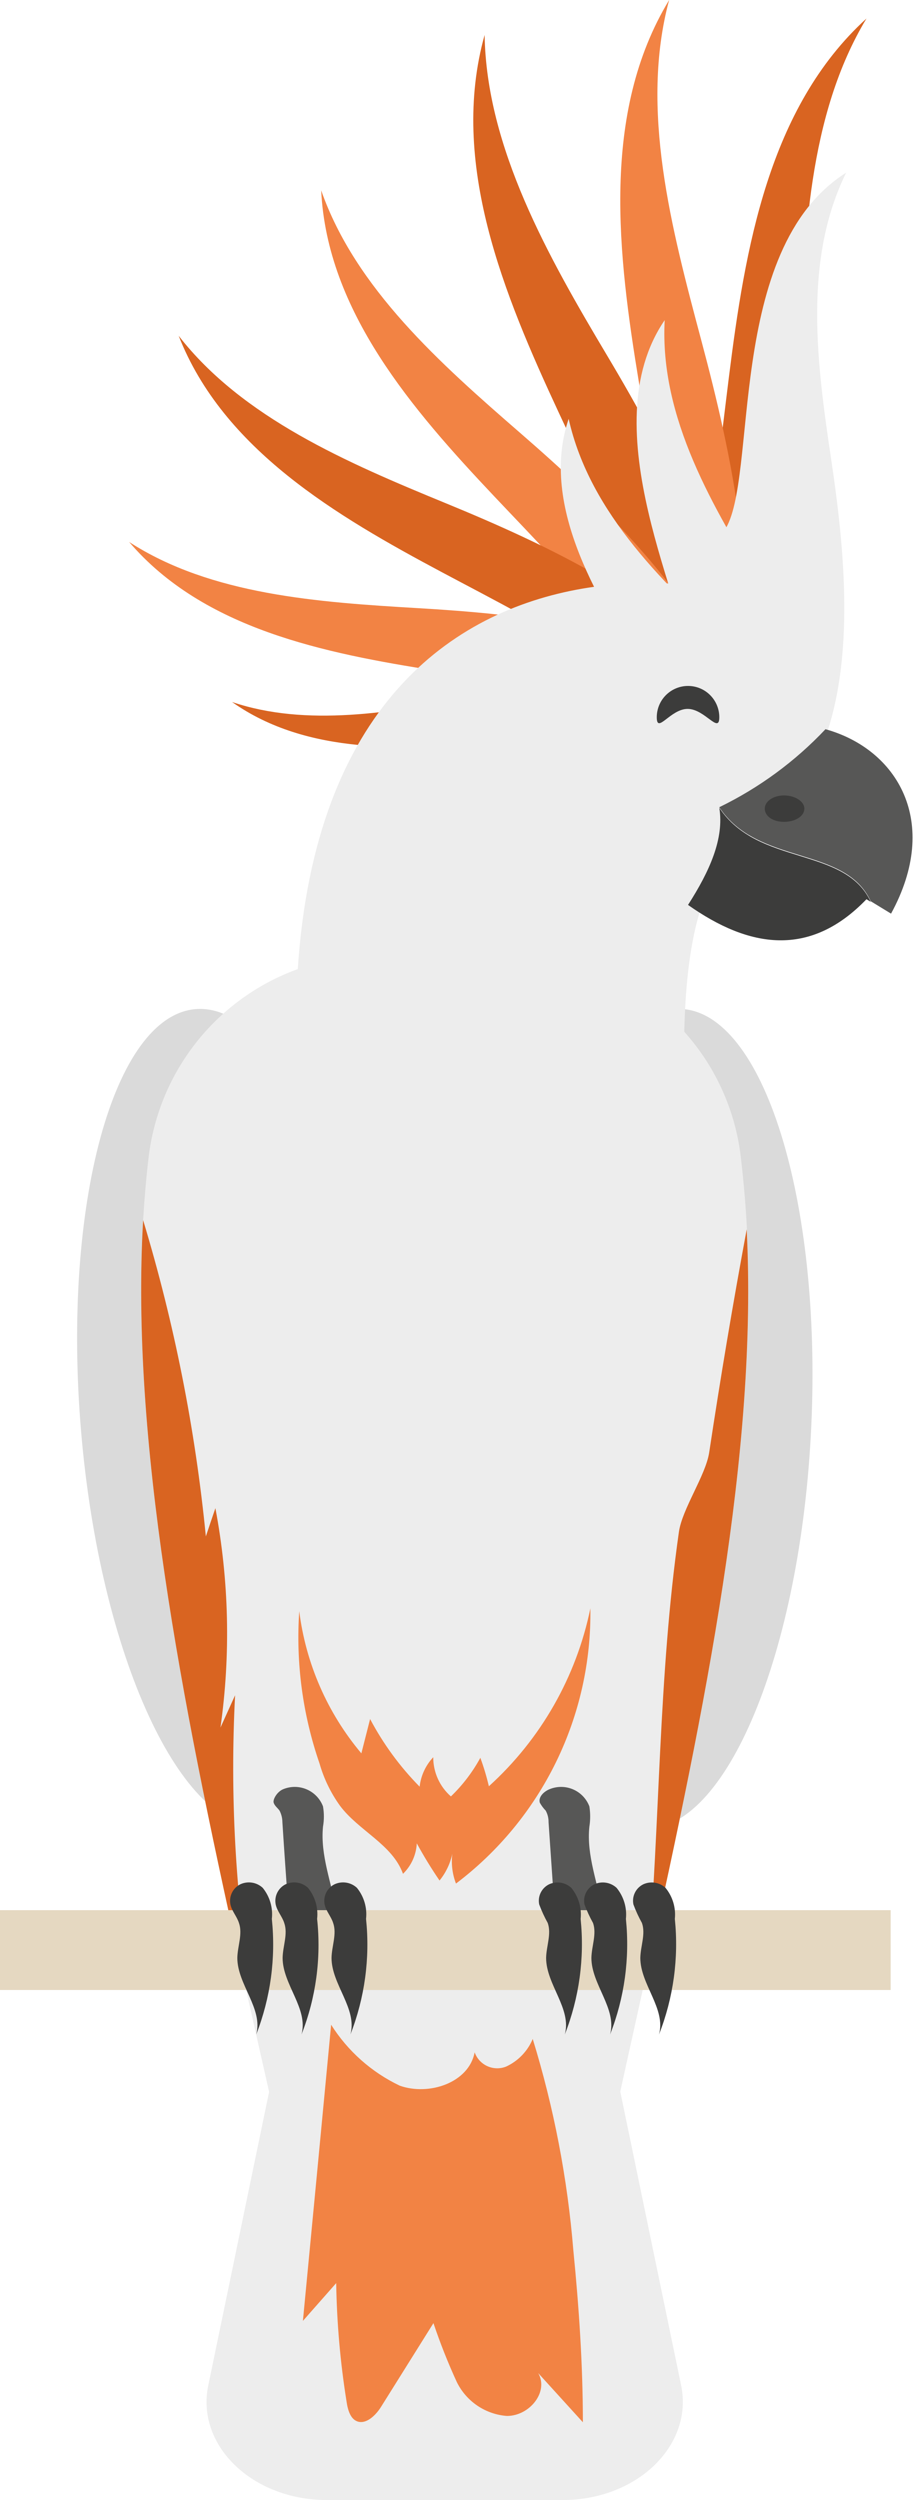 <svg width="81" height="220" viewBox="0 0 81 220" fill="none" xmlns="http://www.w3.org/2000/svg">
<g clip-path="url(#clip0_149_2753)">
<path d="M33.3 123.692C34.945 143.551 30.441 160.156 23.219 160.746C15.998 161.336 8.795 145.731 7.132 125.873C5.47 106.014 9.992 89.409 17.213 88.801C24.435 88.193 31.638 103.869 33.3 123.692Z" fill="#DADADA"/>
<path d="M71.431 125.452C72.339 105.531 67.207 89.115 59.969 88.785C52.731 88.455 46.127 104.336 45.218 124.257C44.31 144.177 49.442 160.593 56.681 160.923C63.919 161.253 70.523 145.372 71.431 125.452Z" fill="#DADADA"/>
<path d="M76.289 1.627C59.04 17.321 67.995 51.211 55.983 58.432C58.093 61.292 60.988 63.455 63.991 62.812C69.353 54.446 70.212 41.469 70.48 31.263C70.748 21.057 71.159 10.135 76.289 1.627Z" fill="#D96421"/>
<path d="M58.914 0C46.831 19.948 65.045 49.906 55.572 60.237C58.396 62.382 61.792 63.633 64.509 62.168C67.208 52.623 64.402 39.914 61.756 29.994C59.111 20.073 56.322 9.617 58.914 0Z" fill="#F28344"/>
<path d="M42.667 3.075C36.393 25.543 62.007 49.548 55.662 62.061C58.951 63.366 62.579 63.652 64.76 61.507C64.76 51.604 58.682 40.057 53.481 31.334C48.279 22.612 42.828 13.013 42.667 3.075Z" fill="#D96421"/>
<path d="M28.277 16.748C29.314 38.055 58.45 51.461 56.555 64.134C59.79 64.313 63.025 63.526 64.312 61.042C61.488 52.426 52.855 44.222 45.812 38.109C38.77 31.995 31.298 25.382 28.277 16.748Z" fill="#F28344"/>
<path d="M15.729 29.546C23.558 49.548 55.643 52.98 57.896 65.689C61.041 64.813 63.866 63.026 64.295 60.237C58.843 52.926 47.975 47.868 39.27 44.293C30.566 40.718 21.342 36.768 15.729 29.546Z" fill="#D96421"/>
<path d="M11.368 47.69C24.47 63.026 53.999 56.198 59.916 66.779C62.436 64.992 64.384 62.597 63.919 59.987C56.77 55.179 45.634 54.035 36.822 53.517C28.009 52.998 18.572 52.355 11.368 47.69Z" fill="#F28344"/>
<path d="M20.431 61.775C33.676 71.141 55.34 59.987 62.043 67.137C63.669 65.35 64.706 62.99 63.83 61.06C57.359 58.7 48.404 60.023 41.451 61.364C34.498 62.704 26.973 63.991 20.431 61.775Z" fill="#D96421"/>
<path d="M57.019 173.169C55.858 178.424 54.678 183.715 53.534 188.97H24.809C23.576 183.608 22.343 178.102 21.127 172.704C15.926 149.467 11.493 126.588 12.601 107.355C12.708 105.567 12.869 103.655 13.084 101.849C13.535 98.032 15.069 94.423 17.504 91.449C19.94 88.475 23.175 86.26 26.829 85.065C34.968 82.398 43.754 82.461 51.854 85.244C55.447 86.473 58.615 88.702 60.987 91.668C63.358 94.635 64.834 98.216 65.242 101.992C65.474 103.994 65.653 106.014 65.76 108.088C66.725 127.696 62.078 150.307 57.019 173.169Z" fill="#EDEDED"/>
<path d="M49.53 220H28.778C22.218 220 17.231 215.192 18.339 209.901L23.898 183.089H54.41L59.969 209.901C61.059 215.192 56.09 220 49.53 220Z" fill="#EDEDED"/>
<path d="M72.534 56.144C70.962 50.603 25.632 40.057 26.061 91.017C26.454 95.522 59.432 115.434 60.845 104.977C56.733 58.807 74.501 83.635 72.534 56.144Z" fill="#EDEDED"/>
<path d="M59.898 50.728C58.824 52.508 58.305 54.566 58.407 56.642C58.509 58.718 59.227 60.716 60.47 62.382C62.99 65.653 67.62 68.817 71.516 67.566C75.502 59.951 74.466 49.048 73.197 40.539C71.927 32.031 70.694 22.915 74.501 15.193C63.777 21.968 66.815 42.255 63.777 46.688C62.311 49.012 61.471 48.351 59.898 50.728Z" fill="#EDEDED"/>
<path d="M71.695 59.701C70.301 56.966 68.764 54.338 67.298 51.997C62.776 44.668 58.057 36.768 58.522 28.17C52.015 37.697 60.309 53.105 61.113 59.701H71.695Z" fill="#EDEDED"/>
<path d="M67.424 59.701L64.975 57.395C58.629 51.568 51.944 45.241 50.067 36.857C47.44 44.597 52.838 53.177 57.092 59.701H67.424Z" fill="#EDEDED"/>
<path d="M63.33 63.115C63.33 64.634 62.06 62.382 60.541 62.382C59.022 62.382 57.824 64.634 57.824 63.115C57.824 62.385 58.114 61.685 58.63 61.169C59.147 60.652 59.847 60.362 60.577 60.362C61.307 60.362 62.007 60.652 62.523 61.169C63.039 61.685 63.33 62.385 63.33 63.115Z" fill="#3C3C3B"/>
<path d="M63.329 71.087C63.776 73.786 62.471 76.682 60.576 79.631C65.939 83.42 71.301 84.314 76.288 79.13L76.663 79.363C74.393 74.447 66.743 76.253 63.329 71.087Z" fill="#3C3C3B"/>
<path d="M72.678 64.169C70.003 67.005 66.835 69.331 63.329 71.033C66.743 76.199 74.394 74.394 76.664 79.309L78.451 80.4C82.866 72.32 78.987 65.921 72.678 64.169Z" fill="#575756"/>
<path d="M70.819 71.159C70.819 71.802 70.05 72.321 69.031 72.321C68.012 72.321 67.333 71.802 67.333 71.159C67.333 70.515 68.084 69.997 69.031 69.997C69.978 69.997 70.819 70.515 70.819 71.159Z" fill="#3C3C3B"/>
<path d="M47.386 208.829L51.318 213.154C51.318 208.096 50.978 203.055 50.478 198.015C49.964 191.707 48.765 185.474 46.903 179.425C46.455 180.5 45.619 181.368 44.561 181.856C44.298 181.961 44.016 182.013 43.732 182.006C43.448 182 43.169 181.937 42.91 181.82C42.651 181.703 42.419 181.535 42.227 181.326C42.034 181.118 41.886 180.872 41.791 180.605C41.273 183.286 37.769 184.448 35.195 183.536C32.715 182.356 30.62 180.496 29.154 178.174C28.331 186.861 27.503 195.548 26.669 204.235L29.6 200.91C29.654 204.401 29.959 207.884 30.512 211.331C30.619 212.082 30.869 212.976 31.602 213.119C32.335 213.262 33.104 212.511 33.551 211.796L38.162 204.432C38.755 206.195 39.441 207.925 40.218 209.615C40.63 210.454 41.254 211.171 42.028 211.695C42.803 212.219 43.701 212.531 44.633 212.6C46.635 212.6 48.333 210.473 47.386 208.829Z" fill="#F28344"/>
<path d="M22.128 175.367C21.789 174.491 21.449 173.579 21.127 172.721C15.926 149.485 11.493 126.605 12.601 107.372C15.347 116.446 17.197 125.768 18.124 135.203C18.392 134.381 18.678 133.558 18.964 132.718C20.167 139.085 20.318 145.607 19.411 152.023L20.698 149.181C20.244 157.935 20.724 166.714 22.128 175.367Z" fill="#D96421"/>
<path d="M57.02 173.169C58.129 160.299 57.95 147.608 59.773 134.81C60.059 132.79 62.115 129.859 62.436 127.839C63.473 120.993 64.492 114.933 65.743 108.177C66.726 127.696 62.079 150.307 57.02 173.169Z" fill="#D96421"/>
<path d="M24.953 157.439C25.281 157.306 25.633 157.241 25.986 157.245C26.34 157.25 26.69 157.326 27.014 157.467C27.339 157.608 27.632 157.813 27.877 158.069C28.121 158.325 28.312 158.628 28.438 158.958C28.541 159.55 28.541 160.154 28.438 160.746C28.188 163.266 29.207 165.715 29.636 168.217C29.742 168.57 29.765 168.942 29.703 169.305C29.641 169.668 29.496 170.012 29.278 170.309C29.009 170.523 28.7 170.682 28.368 170.774C28.036 170.866 27.689 170.89 27.348 170.845C26.985 170.889 26.616 170.82 26.293 170.648C26.079 170.505 25.918 170.273 25.721 170.112C25.627 170.012 25.503 169.945 25.367 169.922C25.232 169.9 25.092 169.922 24.971 169.987C25.377 169.371 25.525 168.62 25.382 167.896C25.203 165.393 25.024 162.873 24.863 160.353C24.861 159.998 24.776 159.649 24.613 159.334C24.452 159.101 24.184 158.923 24.095 158.637C24.005 158.351 24.399 157.653 24.953 157.439Z" fill="#575756"/>
<path d="M48.404 157.439C48.733 157.306 49.084 157.241 49.438 157.245C49.792 157.25 50.141 157.326 50.466 157.467C50.791 157.608 51.084 157.813 51.328 158.069C51.572 158.325 51.764 158.628 51.89 158.958C51.984 159.55 51.984 160.154 51.89 160.746C51.622 163.266 52.641 165.715 53.069 168.217C53.174 168.569 53.198 168.94 53.139 169.302C53.081 169.664 52.941 170.008 52.73 170.309C52.459 170.521 52.149 170.677 51.818 170.769C51.487 170.861 51.141 170.887 50.799 170.845C50.436 170.889 50.068 170.82 49.745 170.648C49.536 170.484 49.339 170.304 49.155 170.112C49.064 170.013 48.943 169.947 48.81 169.924C48.677 169.902 48.541 169.924 48.422 169.987C48.816 169.366 48.956 168.617 48.815 167.896L48.297 160.353C48.303 159.997 48.217 159.646 48.047 159.334C47.844 159.125 47.67 158.89 47.528 158.637C47.385 158.136 47.868 157.653 48.404 157.439Z" fill="#575756"/>
<path d="M78.416 168.092H0V175.117H78.416V168.092Z" fill="#E5D8C1"/>
<path d="M27.116 166.126C26.859 165.887 26.537 165.729 26.19 165.672C25.844 165.615 25.488 165.661 25.168 165.804C24.841 165.96 24.576 166.221 24.414 166.545C24.252 166.868 24.203 167.237 24.274 167.592C24.399 168.182 24.846 168.647 25.025 169.218C25.364 170.184 24.899 171.256 24.882 172.293C24.882 174.634 27.17 176.762 26.544 179.032C27.819 175.803 28.291 172.313 27.92 168.861C27.975 168.375 27.932 167.882 27.794 167.413C27.655 166.943 27.425 166.506 27.116 166.126Z" fill="#3C3C3B"/>
<path d="M31.424 166.126C31.166 165.887 30.845 165.729 30.498 165.672C30.151 165.615 29.796 165.661 29.475 165.804C29.149 165.96 28.883 166.221 28.721 166.545C28.56 166.868 28.51 167.237 28.581 167.592C28.707 168.182 29.154 168.647 29.332 169.218C29.672 170.184 29.207 171.256 29.189 172.293C29.189 174.634 31.477 176.762 30.852 179.032C32.116 175.8 32.588 172.312 32.228 168.861C32.282 168.375 32.239 167.882 32.101 167.413C31.963 166.943 31.733 166.506 31.424 166.126Z" fill="#3C3C3B"/>
<path d="M23.13 166.126C22.872 165.887 22.55 165.729 22.204 165.672C21.857 165.615 21.502 165.661 21.181 165.804C20.855 165.96 20.589 166.221 20.428 166.545C20.266 166.868 20.216 167.237 20.288 167.592C20.413 168.182 20.86 168.647 21.038 169.218C21.378 170.184 20.913 171.256 20.895 172.293C20.895 174.634 23.183 176.762 22.558 179.032C23.822 175.8 24.294 172.312 23.934 168.861C23.988 168.375 23.945 167.882 23.807 167.413C23.669 166.943 23.439 166.506 23.13 166.126Z" fill="#3C3C3B"/>
<path d="M54.285 166.126C54.029 165.891 53.711 165.735 53.368 165.678C53.025 165.62 52.673 165.665 52.355 165.804C52.026 165.958 51.759 166.218 51.597 166.543C51.434 166.867 51.387 167.237 51.461 167.592C51.671 168.152 51.922 168.696 52.212 169.219C52.551 170.184 52.087 171.256 52.069 172.293C52.069 174.635 54.339 176.762 53.713 179.032C54.983 175.801 55.461 172.314 55.107 168.861C55.158 168.373 55.112 167.881 54.971 167.411C54.83 166.942 54.596 166.505 54.285 166.126Z" fill="#3C3C3B"/>
<path d="M58.593 166.126C58.337 165.891 58.018 165.735 57.675 165.678C57.333 165.62 56.98 165.665 56.662 165.804C56.334 165.958 56.066 166.218 55.904 166.543C55.742 166.867 55.694 167.237 55.769 167.592C55.978 168.152 56.229 168.696 56.519 169.219C56.859 170.184 56.394 171.256 56.376 172.293C56.376 174.635 58.646 176.762 58.021 179.032C59.291 175.801 59.769 172.314 59.415 168.861C59.466 168.373 59.419 167.881 59.278 167.411C59.137 166.942 58.904 166.505 58.593 166.126Z" fill="#3C3C3B"/>
<path d="M50.299 166.126C50.043 165.891 49.724 165.735 49.382 165.678C49.039 165.62 48.687 165.665 48.368 165.804C48.04 165.958 47.773 166.218 47.61 166.543C47.448 166.867 47.4 167.237 47.475 167.592C47.684 168.152 47.935 168.696 48.225 169.219C48.565 170.184 48.1 171.256 48.082 172.293C48.082 174.635 50.352 176.762 49.727 179.032C50.997 175.801 51.475 172.314 51.121 168.861C51.172 168.373 51.126 167.881 50.984 167.411C50.843 166.942 50.61 166.505 50.299 166.126Z" fill="#3C3C3B"/>
<path d="M39.699 158.083C40.731 157.089 41.605 155.944 42.291 154.686C42.593 155.504 42.843 156.34 43.042 157.189C47.61 153.053 50.741 147.568 51.979 141.531C52.049 146.214 51.014 150.847 48.958 155.055C46.902 159.263 43.883 162.928 40.146 165.751C39.825 164.915 39.714 164.012 39.824 163.123C39.642 163.988 39.256 164.797 38.698 165.483C37.976 164.427 37.308 163.335 36.696 162.212C36.645 163.227 36.21 164.185 35.481 164.893C34.551 162.301 31.566 161.103 29.922 158.887C29.118 157.765 28.513 156.514 28.134 155.187C26.646 150.883 26.038 146.324 26.347 141.781C26.924 146.392 28.824 150.738 31.816 154.293L32.585 151.272C33.741 153.458 35.21 155.464 36.946 157.225C37.055 156.254 37.475 155.345 38.144 154.633C38.142 155.285 38.28 155.931 38.548 156.526C38.816 157.121 39.209 157.652 39.699 158.083Z" fill="#F28344"/>
</g>
<defs>
<clipPath id="clip0_149_2753">
<rect width="80.328" height="220" fill="white"/>
</clipPath>
</defs>
</svg>

